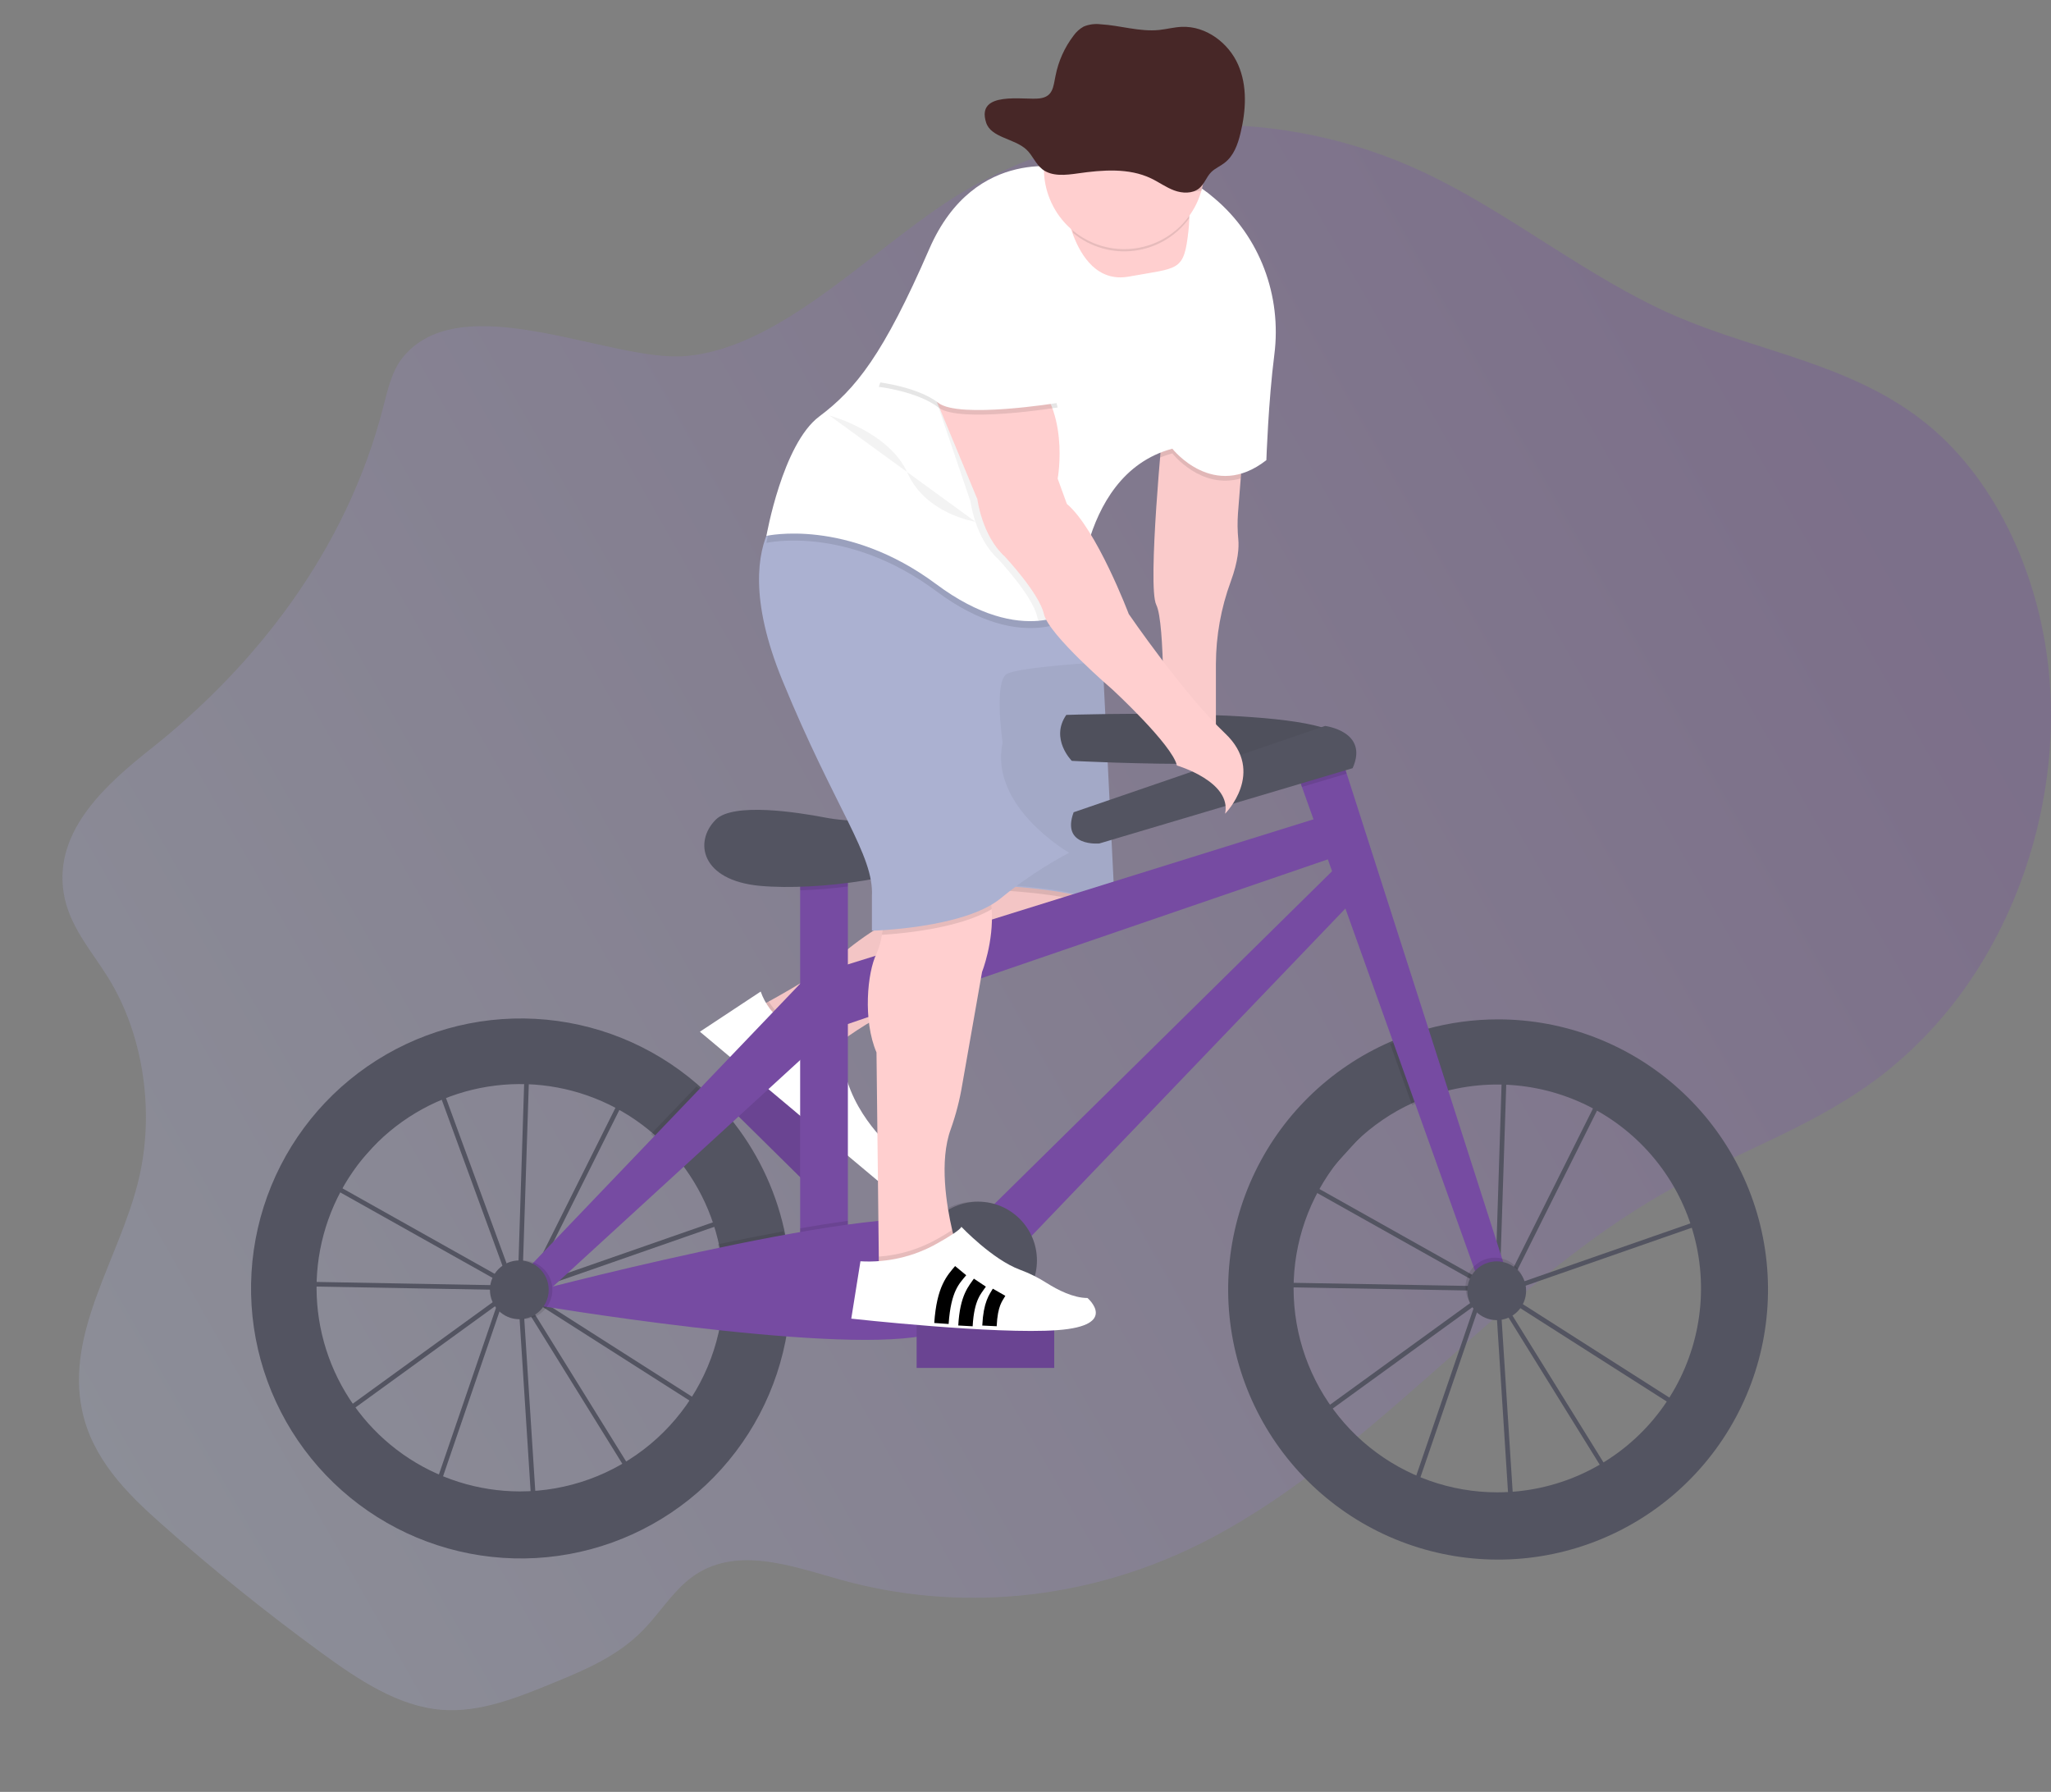 <svg width="427" height="373" viewBox="0 0 427 373" fill="none" xmlns="http://www.w3.org/2000/svg">
<rect x="0" y="0" width="427" height="373" fill="#808080" stroke="none"/>
<g id="undraw_Ride_a_bicycle_2yok 1">
<path id="Vector" opacity="0.3" d="M83.758 74.527C81.54 77.323 80.686 81.253 79.73 84.949C72.039 114.729 53.087 138.684 31.504 155.794C22.364 163.041 11.236 172.761 13.236 185.755C14.312 192.734 19.036 197.871 22.546 203.555C29.909 215.456 32.297 231.633 28.788 245.88C24.796 262.09 13.64 277.216 17.093 293.607C19.223 303.697 26.452 310.877 33.402 317.049C44.245 326.67 55.434 335.683 66.967 344.088C74.699 349.722 82.924 355.204 91.935 355.918C99.869 356.549 107.641 353.417 115.174 350.327C121.756 347.624 128.504 344.812 133.818 339.397C137.287 335.861 140.052 331.3 143.906 328.408C152.957 321.614 164.582 325.919 174.961 328.828C199.451 335.655 225.661 333.162 248.965 321.791C284.712 304.344 311.958 267.707 346.924 248.049C361.958 239.595 378.311 234.349 392.232 223.46C400.075 217.261 406.815 209.687 412.148 201.079C422.672 184.216 428.364 162.718 426.72 141.673C425.077 120.628 415.868 100.348 401.405 88.467C385.921 75.75 366.366 73.375 348.75 65.741C330.558 57.854 314.375 44.301 296.358 35.838C281.779 29.009 265.913 25.657 249.923 26.028C233.934 26.398 218.228 30.481 203.956 37.978C184.348 48.278 164.473 72.307 142.635 74.132C127.075 75.393 95.91 59.216 83.758 74.527Z" fill="url(#paint0_linear)"/>
<g id="right-wheel">
<path id="Vector_2" d="M314.345 316.711L311.356 269.942L311.294 269.842L308.276 270.893L294.387 311.408L272.305 295.739L307.489 270.224L307.522 270.124L307.722 270.052L309.99 268.404L273.112 247.714L264.074 257.651L265.506 266.966L307.904 267.721V268.676L264.704 267.902L263.081 257.34L275.442 243.749L293.929 222.17L294.258 223.064L298.173 218.764L312.755 221.377V220.799L313.71 220.828V221.549L335.367 225.428L315.156 265.867L312.21 268.003V268.242V268.509L358.91 252.228L353.367 295.801L313.738 270.544L312.344 269.761L335.711 307.448L314.345 316.711ZM312.435 271.643L315.228 315.297L334.35 306.994L312.435 271.643ZM273.967 295.739L293.919 309.894L306.973 271.801L273.967 295.739ZM313.27 269.149L314.268 269.708L352.632 294.167L357.788 253.623L313.27 269.149ZM309.881 265.71L311.079 267.644L311.289 267.492L312.721 222.333L298.522 219.782L294.626 224.081L309.881 265.71ZM273.886 247.055L309.618 267.119L308.997 266.101L293.919 224.889L276.158 244.418L273.886 247.055ZM313.691 222.505L312.258 266.785L314.416 265.218L333.949 226.131L313.691 222.505Z" fill="#535461"/>
<path id="Vector_3" d="M311.915 212.196C306.847 212.19 301.802 212.871 296.918 214.221C294.399 214.916 291.932 215.789 289.537 216.834C276.774 222.37 266.517 232.444 260.75 245.109C254.982 257.775 254.114 272.13 258.314 285.398C262.513 298.666 271.481 309.905 283.484 316.94C295.486 323.974 309.669 326.305 323.29 323.481C336.91 320.657 349 312.879 357.221 301.652C365.441 290.424 369.207 276.545 367.792 262.7C366.376 248.855 359.878 236.026 349.556 226.697C339.233 217.368 325.82 212.201 311.91 212.196H311.915ZM311.724 310.649C302.041 310.645 292.65 307.327 285.112 301.246C277.573 295.165 272.341 286.687 270.283 277.219C268.226 267.752 269.467 257.865 273.8 249.201C278.134 240.537 285.299 233.616 294.106 229.589C296.346 228.563 298.672 227.737 301.057 227.119C306.888 225.605 312.974 225.351 318.911 226.373C324.848 227.395 330.499 229.671 335.488 233.049C340.477 236.426 344.69 240.828 347.847 245.962C351.003 251.096 353.031 256.843 353.795 262.822C354.559 268.8 354.041 274.873 352.277 280.636C350.512 286.399 347.541 291.72 343.561 296.245C339.582 300.769 334.685 304.394 329.196 306.878C323.707 309.361 317.752 310.647 311.729 310.649H311.724Z" fill="#535461"/>
</g>
<g id="left-wheel">
<path id="Vector_4" d="M110.86 316.52L107.866 269.732L107.804 269.632L104.787 270.683L90.902 311.217L68.82 295.553L103.994 270.038L104.027 269.937L104.228 269.866L106.496 268.218L69.618 247.528L60.584 257.464L62.017 266.78L104.424 267.554V268.509L61.224 267.735L59.591 257.158L71.957 243.563L90.458 221.97L90.788 222.863L94.703 218.564L109.246 221.172V220.594L110.201 220.623V221.344L131.858 225.223L111.667 265.643L108.721 267.778V268.017V268.285L155.416 252.004L149.872 295.577L110.244 270.32L108.85 269.536L132.216 307.219L110.86 316.52ZM108.95 271.452L111.743 315.106L130.865 306.803L108.95 271.452ZM70.477 295.543L90.43 309.698L103.483 271.605L70.477 295.543ZM109.781 268.953L110.779 269.512L149.142 293.972L154.298 253.427L109.781 268.953ZM106.391 265.514L107.589 267.449L107.799 267.296L109.232 222.137L95.032 219.595L91.136 223.895L106.391 265.514ZM70.382 246.854L106.114 266.918L105.493 265.901L90.415 224.688L72.659 244.212L70.382 246.854ZM110.201 222.304L108.769 266.598L110.927 265.031L130.459 225.944L110.201 222.304Z" fill="#535461"/>
<path id="Vector_5" d="M163.232 255.83C161.317 247.318 157.44 239.371 151.911 232.623C149.859 230.115 147.595 227.788 145.146 225.667C135.727 217.531 123.876 212.754 111.45 212.086C99.025 211.418 86.73 214.897 76.495 221.977C66.259 229.056 58.663 239.336 54.898 251.202C51.133 263.069 51.412 275.85 55.692 287.54C59.972 299.231 68.01 309.168 78.545 315.794C89.08 322.419 101.515 325.357 113.899 324.146C126.283 322.936 137.915 317.645 146.969 309.105C156.023 300.565 161.986 289.258 163.924 276.96C164.375 274.065 164.601 271.139 164.602 268.208C164.605 264.044 164.145 259.893 163.232 255.83ZM108.234 310.458C99.529 310.449 91.038 307.757 83.916 302.749C76.793 297.742 71.385 290.661 68.427 282.469C65.468 274.278 65.103 265.373 67.381 256.967C69.658 248.561 74.468 241.06 81.156 235.485C87.845 229.91 96.087 226.532 104.762 225.809C113.437 225.086 122.124 227.054 129.641 231.445C137.159 235.836 143.143 242.437 146.779 250.351C150.415 258.265 151.527 267.107 149.963 275.675C148.173 285.441 143.016 294.27 135.392 300.625C127.768 306.98 118.157 310.46 108.234 310.458V310.458Z" fill="#535461"/>
</g>
<g id="man">
<path id="Vector_6" d="M173.656 239.277L153.265 219.144L146.894 225.604L167.284 245.737L173.656 239.277Z" fill="#764BA2"/>
<path id="Vector_7" opacity="0.1" d="M173.656 239.277L153.265 219.144L146.894 225.604L167.284 245.737L173.656 239.277Z" fill="black"/>
<path id="Vector_8" d="M158.129 209.508C158.129 209.508 169.965 203.26 174.539 199.237C177.293 196.827 180.253 194.664 183.386 192.774L198.235 183.731L229.269 181.342L230.702 186.597C230.702 186.597 233.089 194.241 209.216 200.929C185.344 207.617 173.408 218.126 173.408 218.126C173.408 218.126 158.129 223.362 158.129 209.508Z" fill="#FFCFCF"/>
<path id="Vector_9" opacity="0.1" d="M174.673 217.09C173.828 217.735 173.408 218.107 173.408 218.107C173.408 218.107 158.129 223.362 158.129 209.508C158.129 209.508 158.869 209.117 160.039 208.462C161.221 210.388 162.876 211.978 164.847 213.081C166.818 214.184 169.039 214.763 171.297 214.763H172.916L174.673 217.09Z" fill="black"/>
<path id="Vector_10" opacity="0.05" d="M230.253 189.234C228.926 192.048 224.347 196.672 209.216 200.91C189.827 206.341 178.311 214.286 174.673 217.09C173.828 217.735 173.408 218.107 173.408 218.107C173.408 218.107 158.129 223.362 158.129 209.508C158.129 209.508 158.869 209.117 160.039 208.462C163.586 206.518 171.097 202.252 174.525 199.218C177.278 196.807 180.238 194.644 183.372 192.755L198.221 183.712L203.75 183.286L229.255 181.323L230.687 186.578C230.687 186.578 231.022 187.605 230.253 189.234Z" fill="black"/>
<path id="Vector_11" d="M158.368 206.403L145.716 214.763L182.766 245.815C182.766 245.815 188.209 242.471 185.344 238.649C185.344 238.649 175.795 230.528 175.318 219.063L172.453 215.241H170.834C168.097 215.241 165.428 214.391 163.195 212.808C160.962 211.225 159.275 208.987 158.368 206.403V206.403Z" fill="white"/>
<path id="Vector_12" opacity="0.1" d="M230.253 189.234C222.614 185.541 203.964 185.145 203.964 185.145L203.764 183.286L229.269 181.323L230.702 186.578C230.702 186.578 231.022 187.605 230.253 189.234Z" fill="black"/>
<path id="Vector_13" d="M203.965 184.189C203.965 184.189 226.405 184.667 232.134 189.444L229.269 131.64H198.235L203.965 184.189Z" fill="#ABB1D1"/>
<path id="Vector_14" opacity="0.05" d="M203.965 183.95C203.965 183.95 226.405 184.428 232.134 189.205L229.269 131.401H198.235L203.965 183.95Z" fill="black"/>
<path id="Vector_15" d="M221.993 148.819C221.993 148.819 278.165 146.908 279.311 154.174C280.457 161.44 223.139 158.378 223.139 158.378C223.139 158.378 218.555 153.787 221.993 148.819Z" fill="#535461"/>
<path id="Vector_16" opacity="0.05" d="M221.993 148.819C221.993 148.819 278.165 146.908 279.311 154.174C280.457 161.44 223.139 158.378 223.139 158.378C223.139 158.378 218.555 153.787 221.993 148.819Z" fill="black"/>
<path id="Vector_17" d="M176.521 177.879H166.585V264.289H176.521V177.879Z" fill="#764BA2"/>
<path id="Vector_18" opacity="0.1" d="M176.521 177.874V184.528C173.217 184.958 169.836 185.231 166.585 185.336V177.874H176.521Z" fill="black"/>
<path id="Vector_19" d="M175.776 170.713C174.382 170.605 172.995 170.418 171.622 170.154C166.236 169.122 152.658 166.958 149.005 170.632C144.422 175.218 145.949 183.248 158.177 184.395C170.404 185.541 191.422 182.484 195.628 177.893C195.628 177.874 188.022 171.654 175.776 170.713Z" fill="#535461"/>
<path id="Vector_20" d="M173.847 201.583L278.17 169.084L281.608 177.114L174.611 213.817L173.847 201.583Z" fill="#764BA2"/>
<path id="Vector_21" d="M204.8 252.818L280.08 178.643L284.281 184.758L212.439 259.698L204.8 252.818Z" fill="#764BA2"/>
<path id="Vector_22" opacity="0.1" d="M300.935 227.595C298.55 228.212 296.223 229.039 293.983 230.065L289.419 217.305C291.814 216.26 294.281 215.387 296.8 214.692L300.935 227.595Z" fill="black"/>
<path id="Vector_23" d="M313.706 265.053L308.359 268.11L271.051 163.81L269.38 159.143L278.17 154.169L280.371 161.039L313.706 265.053Z" fill="#764BA2"/>
<path id="Vector_24" opacity="0.1" d="M280.371 161.039L271.051 163.81L269.38 159.143L278.17 154.169L280.371 161.039Z" fill="black"/>
<path id="Vector_25" d="M223.521 169.084L275.873 151.112C275.873 151.112 285.045 152.259 281.603 159.907L228.873 175.581C228.873 175.581 220.852 176.345 223.521 169.084Z" fill="#535461"/>
<path id="Vector_26" opacity="0.1" d="M164.484 268.684C164.484 271.614 164.257 274.54 163.806 277.435C159.223 277.106 154.486 276.628 149.845 276.15C150.876 270.47 150.748 264.639 149.468 259.01C153.99 258.054 158.607 257.142 163.114 256.315C164.027 260.375 164.487 264.523 164.484 268.684V268.684Z" fill="black"/>
<path id="Vector_27" opacity="0.1" d="M176.521 254.123V264.284H166.585V255.685C170.023 255.088 173.365 254.557 176.521 254.123Z" fill="black"/>
<path id="Vector_28" d="M112.322 268.507C112.322 268.507 192.572 247.487 199.066 255.508C205.559 263.529 212.439 274.239 192.205 278.061C171.97 281.883 110.809 271.559 110.809 271.559L112.322 268.507Z" fill="#764BA2"/>
<path id="Vector_29" opacity="0.1" d="M151.793 233.098L141.595 242.438C139.789 240.118 137.747 237.992 135.503 236.094L145.023 226.143C147.474 228.263 149.739 230.59 151.793 233.098V233.098Z" fill="black"/>
<path id="Vector_30" d="M109.649 264.289L169.641 201.583L171.555 216.111L112.705 270.021L109.649 264.289Z" fill="#764BA2"/>
<path id="Vector_31" opacity="0.1" d="M108.885 274.612C112.263 274.612 115.001 271.872 115.001 268.492C115.001 265.113 112.263 262.373 108.885 262.373C105.507 262.373 102.769 265.113 102.769 268.492C102.769 271.872 105.507 274.612 108.885 274.612Z" fill="black"/>
<path id="Vector_32" d="M108.116 274.612C111.494 274.612 114.232 271.872 114.232 268.492C114.232 265.113 111.494 262.373 108.116 262.373C104.738 262.373 102 265.113 102 268.492C102 271.872 104.738 274.612 108.116 274.612Z" fill="#535461"/>
<path id="Vector_33" opacity="0.1" d="M311.224 274.039C314.602 274.039 317.34 271.299 317.34 267.919C317.34 264.539 314.602 261.8 311.224 261.8C307.846 261.8 305.108 264.539 305.108 267.919C305.108 271.299 307.846 274.039 311.224 274.039Z" fill="black"/>
<path id="Vector_34" d="M311.606 274.803C314.984 274.803 317.722 272.063 317.722 268.684C317.722 265.304 314.984 262.564 311.606 262.564C308.228 262.564 305.49 265.304 305.49 268.684C305.49 272.063 308.228 274.803 311.606 274.803Z" fill="#535461"/>
<path id="Vector_35" opacity="0.1" d="M202.885 274.612C209.639 274.612 215.113 269.134 215.113 262.378C215.113 255.621 209.639 250.143 202.885 250.143C196.132 250.143 190.658 255.621 190.658 262.378C190.658 269.134 196.132 274.612 202.885 274.612Z" fill="black"/>
<path id="Vector_36" d="M203.654 274.612C210.407 274.612 215.882 269.134 215.882 262.378C215.882 255.621 210.407 250.143 203.654 250.143C196.901 250.143 191.427 255.621 191.427 262.378C191.427 269.134 196.901 274.612 203.654 274.612Z" fill="#535461"/>
<path id="Vector_37" d="M200.389 261.459L200.385 261.461C198.949 262.536 198.656 264.572 199.73 266.008L209.435 278.993C210.508 280.43 212.543 280.723 213.979 279.649L213.983 279.646C215.419 278.572 215.712 276.536 214.638 275.099L204.934 262.115C203.86 260.678 201.825 260.384 200.389 261.459Z" fill="#764BA2"/>
<path id="Vector_38" d="M258.871 92.467L257.735 106.851C257.604 108.673 257.628 110.503 257.806 112.321C257.955 113.931 257.806 116.75 256.231 121.049C254.208 126.541 253.162 132.346 253.142 138.199V154.571L242.16 152.66C242.16 152.66 242.638 129.729 240.728 125.908C238.818 122.086 242.16 88.168 242.16 88.168L258.871 92.467Z" fill="#FFCFCF"/>
<path id="Vector_39" opacity="0.02" d="M258.308 99.595L257.735 106.851C257.606 108.672 257.632 110.5 257.811 112.316C257.959 113.926 257.811 116.745 256.236 121.049C254.213 126.541 253.167 132.346 253.147 138.199V154.571L242.165 152.66C242.165 152.66 242.643 129.729 240.733 125.908C239.382 123.199 240.661 105.394 241.526 95.233C241.884 91.053 242.165 88.168 242.165 88.168L258.876 92.467L258.308 99.595Z" fill="black"/>
<path id="Vector_40" d="M204.451 202.343L200.321 225.846C199.801 228.985 199.002 232.07 197.934 235.066C195.514 241.688 197.06 250.97 198.235 256.034C198.755 258.269 199.19 259.683 199.19 259.683L186.776 266.371L182.957 263.505V261.594L182.479 219.077C179.614 212.389 180.569 202.357 182.479 198.535C183.022 197.28 183.404 195.96 183.615 194.608C184.57 189.487 184.866 182.293 184.866 182.293C184.866 182.293 192.506 169.394 201.577 177.993C204.919 181.161 206.189 185.302 206.457 189.267C206.925 196.056 204.451 202.343 204.451 202.343Z" fill="#FFCFCF"/>
<path id="Vector_41" opacity="0.1" d="M206.457 189.253C199.834 193.19 188.314 194.303 183.615 194.594C184.57 189.473 184.866 182.278 184.866 182.278C184.866 182.278 192.506 169.38 201.577 177.979C204.919 181.146 206.189 185.288 206.457 189.253Z" fill="black"/>
<path id="Vector_42" d="M222.585 177.501C217.508 180.207 212.71 183.407 208.262 187.056C200.622 193.266 181.524 193.744 181.524 193.744V186.578C182.002 177.979 173.885 168.425 162.904 141.672C155.89 124.589 157.833 114.92 160.154 110.143C161.471 107.444 162.904 106.321 162.904 106.321L222.585 117.786L224.719 124.188L229.269 137.851C229.269 137.851 212.559 138.806 209.694 140.239C206.829 141.672 208.739 154.571 208.739 154.571C205.874 167.947 222.585 177.501 222.585 177.501Z" fill="#ABB1D1"/>
<path id="Vector_43" opacity="0.1" d="M258.871 92.467L258.308 99.595C250 101.983 244.07 94.378 244.07 94.378C243.204 94.611 242.352 94.896 241.521 95.233C241.879 91.053 242.161 88.168 242.161 88.168L258.871 92.467Z" fill="black"/>
<path id="Vector_44" opacity="0.1" d="M224.719 124.188C224.495 126.419 224.495 127.818 224.495 127.818C224.495 127.818 213.513 136.895 194.893 123.041C176.272 109.187 159.562 113.009 159.562 113.009C159.562 113.009 159.757 111.901 160.154 110.143C161.471 107.444 162.904 106.321 162.904 106.321L222.585 117.786L224.719 124.188Z" fill="black"/>
<path id="Vector_45" d="M265.307 73.812C264.061 83.534 263.646 95.787 263.646 95.787C252.665 104.386 244.07 93.399 244.07 93.399C233.7 96.184 228.825 105.265 226.529 113.191C225.299 117.478 224.615 121.903 224.495 126.361C224.495 126.361 221.592 128.75 216.245 129.228C211.188 129.653 203.941 128.334 194.893 121.584C176.272 107.73 159.562 111.552 159.562 111.552C159.562 111.552 162.904 92.443 170.543 86.711C178.182 80.978 183.912 73.812 193.461 51.837C203.01 29.862 222.585 35.117 222.585 35.117C222.585 35.117 223.54 30.818 241.206 35.117C245.508 36.245 249.491 38.356 252.841 41.284C262.29 49.234 266.873 61.564 265.307 73.812Z" fill="white"/>
<path id="Vector_46" d="M247.589 45.89C247.565 46.525 247.513 47.232 247.427 48.02C246.472 56.619 245.517 55.664 235.013 57.575C228.482 58.764 225.087 53.304 223.454 49.004C222.863 47.447 222.417 45.838 222.122 44.199L245.04 40.377C245.04 40.377 247.785 39.608 247.589 45.89Z" fill="#FFCFCF"/>
<path id="Vector_47" opacity="0.05" d="M226.529 113.215C225.299 117.502 224.615 121.927 224.495 126.385C224.495 126.385 221.592 128.774 216.245 129.252C216.094 128.947 215.979 128.627 215.901 128.296C214.946 123.997 207.784 116.353 207.784 116.353C203.01 112.054 202.055 104.41 202.055 104.41L194.177 81.241L191.551 79.091C191.551 79.091 202.532 70.492 212.081 77.658C221.63 84.824 218.765 100.111 218.765 100.111L220.675 105.366C222.657 107.038 224.672 109.985 226.529 113.215Z" fill="black"/>
<path id="Vector_48" d="M192.983 78.613L203.487 103.933C203.487 103.933 204.442 111.576 209.216 115.875C209.216 115.875 216.378 123.519 217.333 127.818C218.288 132.118 231.657 143.583 231.657 143.583C231.657 143.583 244.07 155.048 245.025 159.348C245.025 159.348 256.484 162.692 255.052 169.38C255.052 169.38 263.646 160.781 255.052 152.66C246.458 144.539 234.999 127.818 234.999 127.818C234.999 127.818 228.315 110.143 222.108 104.888L220.198 99.633C220.198 99.633 223.063 84.346 213.514 77.18C203.965 70.014 192.983 78.613 192.983 78.613Z" fill="#FFCFCF"/>
<path id="Vector_49" opacity="0.1" d="M199.19 259.669L186.776 266.357L182.957 263.491V261.58C187.246 261.275 191.413 260.017 195.155 257.897C196.301 257.247 197.38 256.607 198.245 256.043C198.746 258.255 199.19 259.669 199.19 259.669Z" fill="black"/>
<path id="Vector_50" opacity="0.1" d="M213.513 58.549L220.198 84.824C220.198 84.824 199.667 88.168 195.37 84.824C191.073 81.48 182.957 80.524 182.957 80.524C182.957 80.524 191.551 55.683 196.325 52.817C201.1 49.95 213.513 58.549 213.513 58.549Z" fill="black"/>
<path id="Vector_51" d="M213.513 57.594L220.198 83.868C220.198 83.868 199.667 87.212 195.37 83.868C191.073 80.524 182.957 79.569 182.957 79.569C182.957 79.569 191.551 54.727 196.325 51.861C201.1 48.995 213.513 57.594 213.513 57.594Z" fill="white"/>
<path id="Vector_52" opacity="0.1" d="M247.589 45.412C246.252 47.259 244.551 48.813 242.592 49.977C240.632 51.142 238.455 51.894 236.194 52.185C233.933 52.477 231.637 52.303 229.446 51.674C227.255 51.045 225.216 49.974 223.454 48.527C222.863 46.969 222.417 45.36 222.122 43.721L245.04 39.899C245.04 39.899 247.785 39.13 247.589 45.412Z" fill="black"/>
<path id="Vector_53" d="M250.755 35.141C250.755 39.575 248.994 43.828 245.86 46.964C242.726 50.099 238.476 51.861 234.044 51.861C229.612 51.861 225.362 50.099 222.228 46.964C219.094 43.828 217.333 39.575 217.333 35.141C217.333 34.864 217.333 34.587 217.333 34.31C217.443 29.875 219.31 25.666 222.521 22.608C225.733 19.551 230.027 17.895 234.459 18.005C238.891 18.115 243.098 19.983 246.154 23.196C249.21 26.41 250.865 30.706 250.755 35.141V35.141Z" fill="#FFCFCF"/>
<path id="Vector_54" opacity="0.1" d="M250.755 35.141C250.756 36.682 250.544 38.216 250.124 39.698C248.833 39.98 247.486 39.857 246.267 39.345C244.481 38.643 242.948 37.434 241.234 36.565C236.407 34.119 230.663 34.601 225.316 35.408C222.661 35.81 219.649 36.182 217.562 34.491C217.49 34.435 217.422 34.374 217.357 34.31C217.467 29.875 219.333 25.666 222.545 22.608C225.757 19.551 230.051 17.895 234.483 18.005C238.915 18.115 243.122 19.983 246.178 23.196C249.234 26.41 250.889 30.706 250.779 35.141H250.755Z" fill="black"/>
<path id="Vector_55" opacity="0.05" d="M172.691 86.496C172.691 86.496 185.105 89.84 188.925 98.439C192.744 107.038 203.076 108.609 203.076 108.609" fill="black"/>
<path id="Vector_56" d="M219.482 275.673H190.835V284.749H219.482V275.673Z" fill="#764BA2"/>
<path id="Vector_57" opacity="0.1" d="M219.482 275.673H190.835V284.749H219.482V275.673Z" fill="black"/>
<path id="Vector_58" d="M195.136 258.828C197.7 257.395 199.949 255.962 200.145 255.37C200.145 255.37 206.614 262.201 212.377 264.322C214.315 265.038 216.17 265.961 217.911 267.074C220.193 268.507 223.449 270.193 226.405 270.193C226.405 270.193 233.089 275.926 220.198 276.881C207.307 277.837 177.227 274.493 177.227 274.493L179.137 262.55C184.717 262.877 190.273 261.585 195.136 258.828Z" fill="white"/>
<path id="Vector 1" d="M200 264.5C198.485 266.333 196.505 268.167 196 275.5" stroke="black" stroke-width="3"/>
<path id="Vector 2" d="M204 267C203 268.5 201.333 270 201 276" stroke="black" stroke-width="3"/>
<path id="Vector 3" d="M208 269C207.333 270.167 206.222 271.333 206 276" stroke="black" stroke-width="3"/>
</g>
<g id="hat">
<path id="Vector_59" d="M205.298 25.507C206.315 28.698 211.199 28.798 213.706 31.149C215.009 32.372 215.616 34.178 217.048 35.267C219.039 36.786 221.913 36.451 224.448 36.088C229.552 35.362 235.033 34.928 239.636 37.13C241.269 37.908 242.735 38.998 244.439 39.633C246.144 40.268 248.259 40.345 249.643 39.217C250.751 38.315 251.157 36.829 252.16 35.835C252.938 35.052 254.022 34.612 254.91 33.924C256.858 32.453 257.698 30.055 258.252 27.762C259.398 23.042 259.727 17.954 257.774 13.478C255.822 9.002 251.124 5.357 245.996 5.591C244.425 5.662 242.892 6.069 241.326 6.24C237.244 6.656 233.21 5.285 229.113 5.051C227.925 4.906 226.719 5.071 225.613 5.529C224.779 5.992 224.06 6.637 223.508 7.416C221.632 9.874 220.348 12.731 219.755 15.766C219.278 18.055 219.254 20.128 216.451 20.481C213.266 20.902 203.145 18.757 205.298 25.507Z" fill="#472727"/>
</g>
</g>
<defs>
<linearGradient id="paint0_linear" x1="373.988" y1="81" x2="9.854" y2="288.213" gradientUnits="userSpaceOnUse">
<stop stop-color="#764BA2"/>
<stop offset="1" stop-color="#ABB1D1"/>
</linearGradient>
</defs>
</svg>
